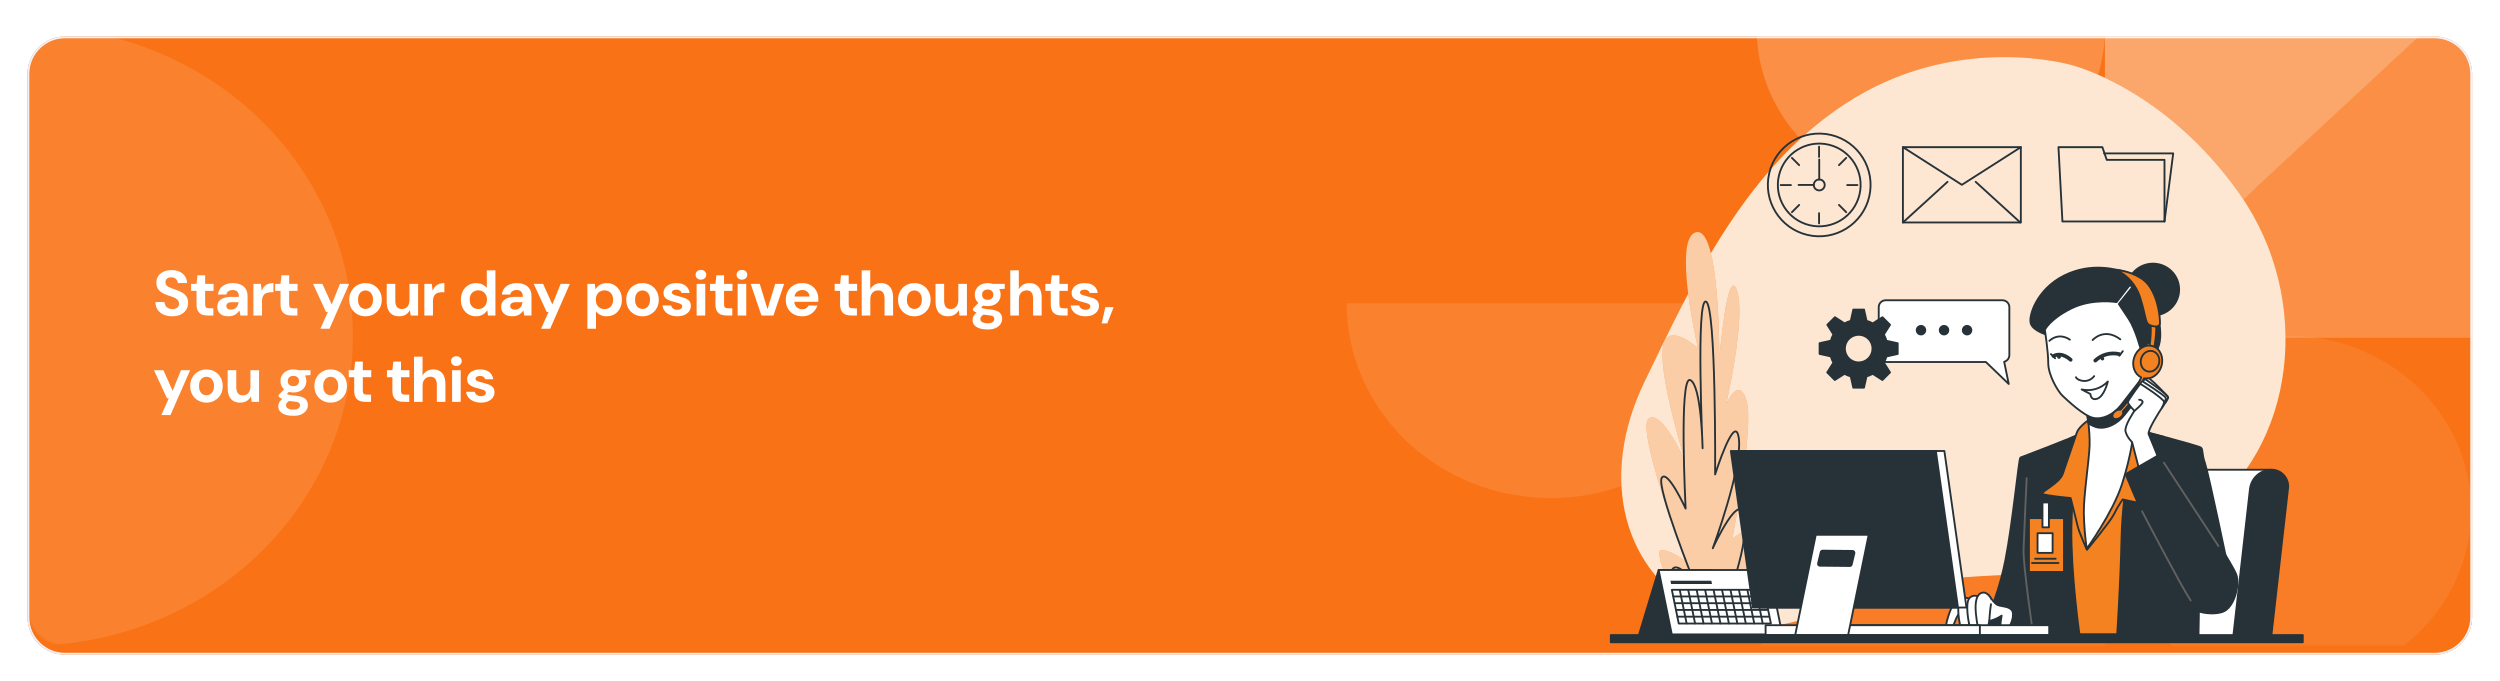<svg width="1332" height="363" viewBox="0 0 1332 363" fill="none" xmlns="http://www.w3.org/2000/svg">
  <g filter="url(#filter0_d_114_779)">
    <path d="M14.626 34.395C14.626 23.35 23.58 14.396 34.626 14.396H1297.16C1308.2 14.396 1317.16 23.35 1317.16 34.395V323.824C1317.16 334.869 1308.2 343.824 1297.16 343.824H34.626C23.58 343.824 14.626 334.869 14.626 323.824V34.395Z" fill="#F97316"/>
    <path d="M15.126 34.395C15.126 23.626 23.856 14.896 34.626 14.896H1297.16C1307.93 14.896 1316.66 23.626 1316.66 34.395V323.824C1316.66 334.593 1307.93 343.324 1297.16 343.324H34.626C23.856 343.324 15.126 334.593 15.126 323.824V34.395Z" stroke="#EFF0F7"/>
  </g>
  <mask id="mask0_114_779" style="mask-type:alpha" maskUnits="userSpaceOnUse" x="14" y="14" width="1304" height="330">
    <path d="M15.126 34.395C15.126 23.626 23.856 14.896 34.626 14.896H1297.16C1307.93 14.896 1316.66 23.626 1316.66 34.395V323.824C1316.66 334.593 1307.93 343.324 1297.16 343.324H34.626C23.856 343.324 15.126 334.593 15.126 323.824V34.395Z" fill="#4A3AFF" stroke="#EFF0F7"/>
  </mask>
  <g mask="url(#mask0_114_779)">
    <path opacity="0.2" d="M935.947 15.383C935.947 27.006 938.347 38.515 943.01 49.252C947.672 59.99 954.506 69.747 963.122 77.965C971.737 86.184 981.965 92.703 993.222 97.151C1004.48 101.598 1016.54 103.888 1028.73 103.888C1040.91 103.888 1052.98 101.598 1064.23 97.151C1075.49 92.703 1085.72 86.184 1094.33 77.965C1102.95 69.747 1109.78 59.99 1114.44 49.252C1119.11 38.515 1121.51 27.006 1121.51 15.383L1028.73 15.383L935.947 15.383Z" fill="white"/>
    <path opacity="0.1" d="M935.113 161.584C935.113 175.215 932.299 188.713 926.83 201.306C921.362 213.9 913.347 225.342 903.242 234.981C893.138 244.62 881.143 252.266 867.941 257.482C854.739 262.698 840.589 265.383 826.299 265.383C812.01 265.383 797.86 262.698 784.658 257.482C771.456 252.266 759.461 244.62 749.356 234.981C739.252 225.342 731.237 213.9 725.768 201.306C720.3 188.713 717.485 175.215 717.485 161.584L826.299 161.584H935.113Z" fill="white"/>
    <rect opacity="0.1" x="1121.48" y="103.408" width="177.64" height="186.224" transform="rotate(90 1121.48 103.408)" fill="white"/>
    <path opacity="0.07" d="M925.699 355.257L1029.95 258.534L1121.38 168.593L1121.38 355.257L925.699 355.257Z" fill="white"/>
    <ellipse opacity="0.07" cx="1219.12" cy="271.901" rx="93" ry="97.493" transform="rotate(90 1219.12 271.901)" fill="white"/>
    <path opacity="0.1" d="M15.159 14.209C37.86 14.209 60.339 18.474 81.312 26.761C102.285 35.048 121.342 47.195 137.394 62.507C153.446 77.82 166.179 95.998 174.867 116.005C183.554 136.011 188.025 157.454 188.025 179.109C188.025 200.764 183.554 222.207 174.867 242.214C166.179 262.22 153.446 280.399 137.394 295.711C121.342 311.023 102.285 323.17 81.312 331.457C60.339 339.744 37.86 344.009 15.159 344.009L15.159 179.109L15.159 14.209Z" fill="white"/>
    <rect opacity="0.2" x="1317.16" y="-6.682" width="186.664" height="195.684" transform="rotate(90 1317.16 -6.682)" fill="white"/>
    <path opacity="0.2" d="M1294.18 14.396L1202.19 99.745L1121.51 179.109L1121.51 14.396L1294.18 14.396Z" fill="white"/>
  </g>
  <path d="M91.816 168.517C90.093 168.517 88.552 168.223 87.192 167.633C85.854 167.044 84.789 166.183 83.996 165.049C83.225 163.916 82.828 162.545 82.806 160.935H87.668C87.69 161.638 87.86 162.273 88.178 162.839C88.518 163.406 88.994 163.859 89.606 164.199C90.218 164.517 90.954 164.675 91.816 164.675C92.518 164.675 93.13 164.573 93.652 164.369C94.196 164.143 94.615 163.814 94.91 163.383C95.227 162.953 95.386 162.42 95.386 161.785C95.386 161.105 95.216 160.539 94.876 160.085C94.558 159.632 94.105 159.247 93.516 158.929C92.926 158.589 92.258 158.295 91.51 158.045C90.762 157.796 89.98 157.535 89.164 157.263C87.26 156.606 85.809 155.767 84.812 154.747C83.814 153.705 83.316 152.345 83.316 150.667C83.316 149.262 83.656 148.061 84.336 147.063C85.038 146.043 86.002 145.261 87.226 144.717C88.45 144.173 89.844 143.901 91.408 143.901C93.017 143.901 94.422 144.185 95.624 144.751C96.848 145.295 97.811 146.089 98.514 147.131C99.239 148.174 99.624 149.398 99.67 150.803H94.74C94.717 150.237 94.558 149.727 94.264 149.273C93.992 148.797 93.606 148.423 93.108 148.151C92.609 147.879 92.008 147.743 91.306 147.743C90.716 147.721 90.184 147.811 89.708 148.015C89.232 148.197 88.846 148.48 88.552 148.865C88.28 149.251 88.144 149.749 88.144 150.361C88.144 150.905 88.268 151.381 88.518 151.789C88.79 152.175 89.175 152.503 89.674 152.775C90.172 153.047 90.75 153.319 91.408 153.591C92.088 153.841 92.836 154.101 93.652 154.373C94.853 154.781 95.952 155.269 96.95 155.835C97.947 156.379 98.74 157.093 99.33 157.977C99.919 158.861 100.214 160.017 100.214 161.445C100.214 162.692 99.896 163.859 99.262 164.947C98.627 166.013 97.686 166.874 96.44 167.531C95.193 168.189 93.652 168.517 91.816 168.517ZM110.691 168.109C109.489 168.109 108.435 167.928 107.529 167.565C106.645 167.18 105.953 166.557 105.455 165.695C104.956 164.811 104.707 163.61 104.707 162.091V154.985H101.817V151.245H104.707L105.217 146.655H109.297V151.245H113.785V154.985H109.297V162.159C109.297 162.953 109.467 163.508 109.807 163.825C110.147 164.12 110.725 164.267 111.541 164.267H113.683V168.109H110.691ZM121.732 168.517C120.372 168.517 119.239 168.291 118.332 167.837C117.448 167.384 116.791 166.772 116.36 166.001C115.952 165.231 115.748 164.381 115.748 163.451C115.748 162.409 116.009 161.491 116.53 160.697C117.074 159.904 117.89 159.292 118.978 158.861C120.066 158.408 121.426 158.181 123.058 158.181H127.308C127.308 157.343 127.183 156.663 126.934 156.141C126.707 155.597 126.345 155.189 125.846 154.917C125.37 154.645 124.758 154.509 124.01 154.509C123.149 154.509 122.401 154.713 121.766 155.121C121.131 155.507 120.746 156.107 120.61 156.923H116.156C116.269 155.677 116.666 154.6 117.346 153.693C118.049 152.787 118.978 152.084 120.134 151.585C121.29 151.087 122.593 150.837 124.044 150.837C125.653 150.837 127.047 151.109 128.226 151.653C129.405 152.175 130.311 152.957 130.946 153.999C131.581 155.019 131.898 156.266 131.898 157.739V168.109H128.09L127.58 165.491H127.512C127.195 165.967 126.832 166.398 126.424 166.783C126.039 167.169 125.608 167.486 125.132 167.735C124.656 167.985 124.135 168.177 123.568 168.313C123.001 168.449 122.389 168.517 121.732 168.517ZM123.126 164.981C123.738 164.981 124.271 164.879 124.724 164.675C125.2 164.449 125.608 164.154 125.948 163.791C126.288 163.429 126.549 163.009 126.73 162.533C126.934 162.035 127.07 161.525 127.138 161.003H123.602C122.899 161.003 122.321 161.094 121.868 161.275C121.415 161.434 121.086 161.672 120.882 161.989C120.678 162.284 120.576 162.635 120.576 163.043C120.576 163.451 120.678 163.803 120.882 164.097C121.109 164.392 121.403 164.619 121.766 164.777C122.151 164.913 122.605 164.981 123.126 164.981ZM135.015 168.109V151.245H138.993L139.401 154.747H139.503C139.956 153.727 140.477 152.934 141.067 152.367C141.679 151.801 142.37 151.404 143.141 151.177C143.911 150.951 144.761 150.837 145.691 150.837V155.699H144.467C143.719 155.699 143.039 155.79 142.427 155.971C141.815 156.13 141.305 156.391 140.897 156.753C140.489 157.116 140.171 157.603 139.945 158.215C139.718 158.827 139.605 159.587 139.605 160.493V168.109H135.015ZM155.449 168.109C154.247 168.109 153.193 167.928 152.287 167.565C151.403 167.18 150.711 166.557 150.213 165.695C149.714 164.811 149.465 163.61 149.465 162.091V154.985H146.575V151.245H149.465L149.975 146.655H154.055V151.245H158.543V154.985H154.055V162.159C154.055 162.953 154.225 163.508 154.565 163.825C154.905 164.12 155.483 164.267 156.299 164.267H158.441V168.109H155.449ZM170.702 175.147L174.68 166.205H173.694L166.792 151.245H171.79L176.686 162.125H176.754L181.14 151.245H186.036L175.564 175.147H170.702ZM194.739 168.517C193.107 168.517 191.634 168.143 190.319 167.395C189.004 166.647 187.962 165.605 187.191 164.267C186.443 162.93 186.069 161.4 186.069 159.677C186.069 157.932 186.454 156.402 187.225 155.087C187.996 153.75 189.038 152.707 190.353 151.959C191.668 151.211 193.13 150.837 194.739 150.837C196.371 150.837 197.844 151.211 199.159 151.959C200.474 152.707 201.505 153.75 202.253 155.087C203.024 156.402 203.409 157.932 203.409 159.677C203.409 161.423 203.024 162.964 202.253 164.301C201.482 165.616 200.44 166.647 199.125 167.395C197.833 168.143 196.371 168.517 194.739 168.517ZM194.739 164.607C195.464 164.607 196.122 164.426 196.711 164.063C197.323 163.701 197.81 163.157 198.173 162.431C198.558 161.683 198.751 160.765 198.751 159.677C198.751 158.567 198.558 157.649 198.173 156.923C197.81 156.198 197.323 155.654 196.711 155.291C196.122 154.929 195.476 154.747 194.773 154.747C194.048 154.747 193.379 154.929 192.767 155.291C192.155 155.654 191.668 156.209 191.305 156.957C190.942 157.683 190.761 158.589 190.761 159.677C190.761 160.765 190.942 161.683 191.305 162.431C191.668 163.157 192.144 163.701 192.733 164.063C193.345 164.426 194.014 164.607 194.739 164.607ZM212.593 168.517C211.211 168.517 210.032 168.223 209.057 167.633C208.083 167.044 207.335 166.171 206.813 165.015C206.292 163.837 206.031 162.397 206.031 160.697V151.245H210.621V160.289C210.621 161.695 210.905 162.771 211.471 163.519C212.038 164.267 212.933 164.641 214.157 164.641C214.951 164.641 215.642 164.46 216.231 164.097C216.843 163.712 217.319 163.179 217.659 162.499C217.999 161.797 218.169 160.947 218.169 159.949V151.245H222.759V168.109H218.815L218.441 165.355H218.339C217.818 166.33 217.081 167.101 216.129 167.667C215.177 168.234 213.999 168.517 212.593 168.517ZM226.091 168.109V151.245H230.069L230.477 154.747H230.579C231.032 153.727 231.553 152.934 232.143 152.367C232.755 151.801 233.446 151.404 234.217 151.177C234.987 150.951 235.837 150.837 236.767 150.837V155.699H235.543C234.795 155.699 234.115 155.79 233.503 155.971C232.891 156.13 232.381 156.391 231.973 156.753C231.565 157.116 231.247 157.603 231.021 158.215C230.794 158.827 230.681 159.587 230.681 160.493V168.109H226.091ZM253.627 168.517C252.04 168.517 250.635 168.132 249.411 167.361C248.21 166.591 247.269 165.548 246.589 164.233C245.909 162.896 245.569 161.377 245.569 159.677C245.569 157.977 245.909 156.459 246.589 155.121C247.269 153.784 248.221 152.741 249.445 151.993C250.669 151.223 252.097 150.837 253.729 150.837C254.998 150.837 256.109 151.087 257.061 151.585C258.036 152.061 258.806 152.685 259.373 153.455V144.037H263.963V168.109H260.019L259.645 165.355H259.577C259.192 165.99 258.704 166.545 258.115 167.021C257.548 167.497 256.891 167.86 256.143 168.109C255.395 168.381 254.556 168.517 253.627 168.517ZM254.817 164.641C255.746 164.641 256.551 164.437 257.231 164.029C257.934 163.599 258.478 163.009 258.863 162.261C259.271 161.513 259.475 160.641 259.475 159.643C259.475 158.669 259.271 157.807 258.863 157.059C258.478 156.311 257.934 155.733 257.231 155.325C256.551 154.895 255.746 154.679 254.817 154.679C253.933 154.679 253.14 154.895 252.437 155.325C251.734 155.733 251.19 156.311 250.805 157.059C250.42 157.807 250.227 158.669 250.227 159.643C250.227 160.641 250.42 161.513 250.805 162.261C251.19 163.009 251.734 163.599 252.437 164.029C253.14 164.437 253.933 164.641 254.817 164.641ZM273.005 168.517C271.645 168.517 270.512 168.291 269.605 167.837C268.721 167.384 268.064 166.772 267.633 166.001C267.225 165.231 267.021 164.381 267.021 163.451C267.021 162.409 267.282 161.491 267.803 160.697C268.347 159.904 269.163 159.292 270.251 158.861C271.339 158.408 272.699 158.181 274.331 158.181H278.581C278.581 157.343 278.457 156.663 278.207 156.141C277.981 155.597 277.618 155.189 277.119 154.917C276.643 154.645 276.031 154.509 275.283 154.509C274.422 154.509 273.674 154.713 273.039 155.121C272.405 155.507 272.019 156.107 271.883 156.923H267.429C267.543 155.677 267.939 154.6 268.619 153.693C269.322 152.787 270.251 152.084 271.407 151.585C272.563 151.087 273.867 150.837 275.317 150.837C276.927 150.837 278.321 151.109 279.499 151.653C280.678 152.175 281.585 152.957 282.219 153.999C282.854 155.019 283.171 156.266 283.171 157.739V168.109H279.363L278.853 165.491H278.785C278.468 165.967 278.105 166.398 277.697 166.783C277.312 167.169 276.881 167.486 276.405 167.735C275.929 167.985 275.408 168.177 274.841 168.313C274.275 168.449 273.663 168.517 273.005 168.517ZM274.399 164.981C275.011 164.981 275.544 164.879 275.997 164.675C276.473 164.449 276.881 164.154 277.221 163.791C277.561 163.429 277.822 163.009 278.003 162.533C278.207 162.035 278.343 161.525 278.411 161.003H274.875C274.173 161.003 273.595 161.094 273.141 161.275C272.688 161.434 272.359 161.672 272.155 161.989C271.951 162.284 271.849 162.635 271.849 163.043C271.849 163.451 271.951 163.803 272.155 164.097C272.382 164.392 272.677 164.619 273.039 164.777C273.425 164.913 273.878 164.981 274.399 164.981ZM288.274 175.147L292.252 166.205H291.266L284.364 151.245H289.362L294.258 162.125H294.326L298.712 151.245H303.608L293.136 175.147H288.274ZM312.953 175.147V151.245H316.897L317.271 153.999H317.339C317.747 153.365 318.234 152.809 318.801 152.333C319.367 151.857 320.025 151.495 320.773 151.245C321.521 150.973 322.359 150.837 323.289 150.837C324.898 150.837 326.303 151.223 327.505 151.993C328.706 152.764 329.647 153.818 330.327 155.155C331.007 156.47 331.347 157.977 331.347 159.677C331.347 161.377 331.007 162.896 330.327 164.233C329.647 165.571 328.695 166.625 327.471 167.395C326.247 168.143 324.819 168.517 323.187 168.517C321.917 168.517 320.807 168.279 319.855 167.803C318.903 167.305 318.132 166.67 317.543 165.899V175.147H312.953ZM322.065 164.675C322.994 164.675 323.799 164.471 324.479 164.063C325.181 163.633 325.725 163.043 326.111 162.295C326.496 161.547 326.689 160.686 326.689 159.711C326.689 158.714 326.496 157.841 326.111 157.093C325.725 156.345 325.181 155.767 324.479 155.359C323.799 154.929 322.994 154.713 322.065 154.713C321.158 154.713 320.353 154.929 319.651 155.359C318.948 155.767 318.404 156.345 318.019 157.093C317.633 157.841 317.441 158.703 317.441 159.677C317.441 160.675 317.633 161.547 318.019 162.295C318.404 163.043 318.948 163.633 319.651 164.063C320.353 164.471 321.158 164.675 322.065 164.675ZM342.327 168.517C340.695 168.517 339.222 168.143 337.907 167.395C336.592 166.647 335.55 165.605 334.779 164.267C334.031 162.93 333.657 161.4 333.657 159.677C333.657 157.932 334.042 156.402 334.813 155.087C335.584 153.75 336.626 152.707 337.941 151.959C339.256 151.211 340.718 150.837 342.327 150.837C343.959 150.837 345.432 151.211 346.747 151.959C348.062 152.707 349.093 153.75 349.841 155.087C350.612 156.402 350.997 157.932 350.997 159.677C350.997 161.423 350.612 162.964 349.841 164.301C349.07 165.616 348.028 166.647 346.713 167.395C345.421 168.143 343.959 168.517 342.327 168.517ZM342.327 164.607C343.052 164.607 343.71 164.426 344.299 164.063C344.911 163.701 345.398 163.157 345.761 162.431C346.146 161.683 346.339 160.765 346.339 159.677C346.339 158.567 346.146 157.649 345.761 156.923C345.398 156.198 344.911 155.654 344.299 155.291C343.71 154.929 343.064 154.747 342.361 154.747C341.636 154.747 340.967 154.929 340.355 155.291C339.743 155.654 339.256 156.209 338.893 156.957C338.53 157.683 338.349 158.589 338.349 159.677C338.349 160.765 338.53 161.683 338.893 162.431C339.256 163.157 339.732 163.701 340.321 164.063C340.933 164.426 341.602 164.607 342.327 164.607ZM360.895 168.517C359.399 168.517 358.073 168.268 356.917 167.769C355.761 167.271 354.843 166.591 354.163 165.729C353.483 164.845 353.087 163.848 352.973 162.737H357.529C357.643 163.145 357.835 163.531 358.107 163.893C358.379 164.233 358.742 164.517 359.195 164.743C359.671 164.947 360.215 165.049 360.827 165.049C361.439 165.049 361.938 164.97 362.323 164.811C362.709 164.63 362.992 164.403 363.173 164.131C363.377 163.859 363.479 163.576 363.479 163.281C363.479 162.828 363.332 162.488 363.037 162.261C362.765 162.012 362.357 161.797 361.813 161.615C361.292 161.434 360.669 161.253 359.943 161.071C359.218 160.89 358.47 160.686 357.699 160.459C356.951 160.21 356.26 159.915 355.625 159.575C354.991 159.235 354.481 158.793 354.095 158.249C353.71 157.683 353.517 156.98 353.517 156.141C353.517 155.144 353.789 154.249 354.333 153.455C354.877 152.662 355.659 152.027 356.679 151.551C357.722 151.075 358.969 150.837 360.419 150.837C362.459 150.837 364.08 151.302 365.281 152.231C366.483 153.161 367.197 154.441 367.423 156.073H363.105C362.969 155.507 362.675 155.076 362.221 154.781C361.768 154.464 361.167 154.305 360.419 154.305C359.626 154.305 359.014 154.453 358.583 154.747C358.175 155.042 357.971 155.405 357.971 155.835C357.971 156.153 358.107 156.436 358.379 156.685C358.674 156.912 359.082 157.105 359.603 157.263C360.125 157.422 360.748 157.603 361.473 157.807C362.697 158.102 363.797 158.431 364.771 158.793C365.769 159.133 366.562 159.621 367.151 160.255C367.763 160.867 368.069 161.763 368.069 162.941C368.092 164.007 367.809 164.959 367.219 165.797C366.63 166.636 365.791 167.305 364.703 167.803C363.638 168.279 362.369 168.517 360.895 168.517ZM371.165 168.109V151.245H375.755V168.109H371.165ZM373.443 149.001C372.627 149.001 371.947 148.752 371.403 148.253C370.881 147.755 370.621 147.131 370.621 146.383C370.621 145.635 370.881 145.023 371.403 144.547C371.947 144.049 372.627 143.799 373.443 143.799C374.281 143.799 374.961 144.049 375.483 144.547C376.027 145.023 376.299 145.647 376.299 146.417C376.299 147.143 376.027 147.755 375.483 148.253C374.961 148.752 374.281 149.001 373.443 149.001ZM387.173 168.109C385.972 168.109 384.918 167.928 384.011 167.565C383.127 167.18 382.436 166.557 381.937 165.695C381.439 164.811 381.189 163.61 381.189 162.091V154.985H378.299V151.245H381.189L381.699 146.655H385.779V151.245H390.267V154.985H385.779V162.159C385.779 162.953 385.949 163.508 386.289 163.825C386.629 164.12 387.207 164.267 388.023 164.267H390.165V168.109H387.173ZM393.012 168.109V151.245H397.602V168.109H393.012ZM395.29 149.001C394.474 149.001 393.794 148.752 393.25 148.253C392.729 147.755 392.468 147.131 392.468 146.383C392.468 145.635 392.729 145.023 393.25 144.547C393.794 144.049 394.474 143.799 395.29 143.799C396.129 143.799 396.809 144.049 397.33 144.547C397.874 145.023 398.146 145.647 398.146 146.417C398.146 147.143 397.874 147.755 397.33 148.253C396.809 148.752 396.129 149.001 395.29 149.001ZM405.689 168.109L399.977 151.245H404.805L408.851 164.573H408.953L413.033 151.245H417.793L412.081 168.109H405.689ZM427.463 168.517C425.74 168.517 424.21 168.155 422.873 167.429C421.558 166.704 420.527 165.684 419.779 164.369C419.031 163.055 418.657 161.547 418.657 159.847C418.657 158.079 419.02 156.527 419.745 155.189C420.493 153.829 421.524 152.764 422.839 151.993C424.176 151.223 425.729 150.837 427.497 150.837C429.174 150.837 430.648 151.2 431.917 151.925C433.209 152.651 434.206 153.648 434.909 154.917C435.634 156.164 435.997 157.581 435.997 159.167C435.997 159.394 435.997 159.655 435.997 159.949C435.997 160.221 435.974 160.505 435.929 160.799H421.921V157.977H431.339C431.271 156.935 430.874 156.096 430.149 155.461C429.446 154.827 428.562 154.509 427.497 154.509C426.704 154.509 425.978 154.691 425.321 155.053C424.664 155.393 424.142 155.915 423.757 156.617C423.372 157.32 423.179 158.215 423.179 159.303V160.289C423.179 161.219 423.36 162.023 423.723 162.703C424.086 163.361 424.584 163.871 425.219 164.233C425.876 164.596 426.613 164.777 427.429 164.777C428.268 164.777 428.97 164.596 429.537 164.233C430.104 163.848 430.534 163.361 430.829 162.771H435.521C435.181 163.837 434.637 164.811 433.889 165.695C433.141 166.557 432.223 167.248 431.135 167.769C430.047 168.268 428.823 168.517 427.463 168.517ZM453.579 168.109C452.378 168.109 451.324 167.928 450.417 167.565C449.533 167.18 448.842 166.557 448.343 165.695C447.845 164.811 447.595 163.61 447.595 162.091V154.985H444.705V151.245H447.595L448.105 146.655H452.185V151.245H456.673V154.985H452.185V162.159C452.185 162.953 452.355 163.508 452.695 163.825C453.035 164.12 453.613 164.267 454.429 164.267H456.571V168.109H453.579ZM459.113 168.109V144.037H463.669V153.965H463.737C464.326 152.968 465.097 152.197 466.049 151.653C467.001 151.109 468.123 150.837 469.415 150.837C470.775 150.837 471.931 151.143 472.883 151.755C473.857 152.345 474.594 153.217 475.093 154.373C475.591 155.529 475.841 156.957 475.841 158.657V168.109H471.285V159.065C471.285 157.66 471.001 156.583 470.435 155.835C469.891 155.087 469.007 154.713 467.783 154.713C467.012 154.713 466.309 154.906 465.675 155.291C465.063 155.654 464.575 156.187 464.213 156.889C463.873 157.569 463.703 158.408 463.703 159.405V168.109H459.113ZM487.159 168.517C485.527 168.517 484.054 168.143 482.739 167.395C481.424 166.647 480.382 165.605 479.611 164.267C478.863 162.93 478.489 161.4 478.489 159.677C478.489 157.932 478.874 156.402 479.645 155.087C480.416 153.75 481.458 152.707 482.773 151.959C484.088 151.211 485.55 150.837 487.159 150.837C488.791 150.837 490.264 151.211 491.579 151.959C492.894 152.707 493.925 153.75 494.673 155.087C495.444 156.402 495.829 157.932 495.829 159.677C495.829 161.423 495.444 162.964 494.673 164.301C493.902 165.616 492.86 166.647 491.545 167.395C490.253 168.143 488.791 168.517 487.159 168.517ZM487.159 164.607C487.884 164.607 488.542 164.426 489.131 164.063C489.743 163.701 490.23 163.157 490.593 162.431C490.978 161.683 491.171 160.765 491.171 159.677C491.171 158.567 490.978 157.649 490.593 156.923C490.23 156.198 489.743 155.654 489.131 155.291C488.542 154.929 487.896 154.747 487.193 154.747C486.468 154.747 485.799 154.929 485.187 155.291C484.575 155.654 484.088 156.209 483.725 156.957C483.362 157.683 483.181 158.589 483.181 159.677C483.181 160.765 483.362 161.683 483.725 162.431C484.088 163.157 484.564 163.701 485.153 164.063C485.765 164.426 486.434 164.607 487.159 164.607ZM505.013 168.517C503.631 168.517 502.452 168.223 501.477 167.633C500.503 167.044 499.755 166.171 499.233 165.015C498.712 163.837 498.451 162.397 498.451 160.697V151.245H503.041V160.289C503.041 161.695 503.325 162.771 503.891 163.519C504.458 164.267 505.353 164.641 506.577 164.641C507.371 164.641 508.062 164.46 508.651 164.097C509.263 163.712 509.739 163.179 510.079 162.499C510.419 161.797 510.589 160.947 510.589 159.949V151.245H515.179V168.109H511.235L510.861 165.355H510.759C510.238 166.33 509.501 167.101 508.549 167.667C507.597 168.234 506.419 168.517 505.013 168.517ZM526.229 175.555C524.619 175.555 523.203 175.363 521.979 174.977C520.777 174.592 519.837 174.014 519.157 173.243C518.499 172.473 518.171 171.532 518.171 170.421C518.171 169.628 518.375 168.891 518.783 168.211C519.191 167.531 519.791 166.919 520.585 166.375C521.378 165.809 522.353 165.31 523.509 164.879L525.209 167.157C524.189 167.497 523.452 167.905 522.999 168.381C522.545 168.88 522.319 169.424 522.319 170.013C522.319 170.512 522.477 170.92 522.795 171.237C523.135 171.577 523.599 171.827 524.189 171.985C524.801 172.167 525.481 172.257 526.229 172.257C526.977 172.257 527.611 172.167 528.133 171.985C528.654 171.804 529.051 171.543 529.323 171.203C529.617 170.863 529.765 170.478 529.765 170.047C529.765 169.435 529.549 168.948 529.119 168.585C528.688 168.245 527.849 168.03 526.603 167.939C525.447 167.849 524.427 167.724 523.543 167.565C522.659 167.384 521.877 167.18 521.197 166.953C520.539 166.704 519.973 166.432 519.497 166.137C519.021 165.843 518.635 165.548 518.341 165.253V164.471L521.979 160.663L524.869 161.683L520.993 165.831L522.251 163.723C522.477 163.837 522.715 163.95 522.965 164.063C523.214 164.154 523.52 164.245 523.883 164.335C524.245 164.426 524.71 164.517 525.277 164.607C525.866 164.698 526.603 164.777 527.487 164.845C528.983 164.981 530.207 165.253 531.159 165.661C532.111 166.069 532.813 166.636 533.267 167.361C533.72 168.064 533.947 168.925 533.947 169.945C533.947 170.875 533.663 171.77 533.097 172.631C532.553 173.493 531.714 174.195 530.581 174.739C529.447 175.283 527.997 175.555 526.229 175.555ZM526.263 163.111C524.835 163.111 523.599 162.839 522.557 162.295C521.537 161.751 520.743 161.015 520.177 160.085C519.633 159.156 519.361 158.125 519.361 156.991C519.361 155.858 519.633 154.827 520.177 153.897C520.743 152.968 521.537 152.231 522.557 151.687C523.599 151.121 524.835 150.837 526.263 150.837C527.691 150.837 528.915 151.121 529.935 151.687C530.977 152.231 531.771 152.968 532.315 153.897C532.859 154.827 533.131 155.858 533.131 156.991C533.131 158.125 532.859 159.156 532.315 160.085C531.771 161.015 530.977 161.751 529.935 162.295C528.915 162.839 527.691 163.111 526.263 163.111ZM526.263 159.745C527.124 159.745 527.827 159.519 528.371 159.065C528.937 158.589 529.221 157.898 529.221 156.991C529.221 156.107 528.937 155.439 528.371 154.985C527.827 154.509 527.124 154.271 526.263 154.271C525.379 154.271 524.653 154.509 524.087 154.985C523.543 155.439 523.271 156.107 523.271 156.991C523.271 157.898 523.543 158.589 524.087 159.065C524.653 159.519 525.379 159.745 526.263 159.745ZM529.017 154.373L528.269 151.245H535.341V153.829L529.017 154.373ZM538.269 168.109V144.037H542.825V153.965H542.893C543.482 152.968 544.253 152.197 545.205 151.653C546.157 151.109 547.279 150.837 548.571 150.837C549.931 150.837 551.087 151.143 552.039 151.755C553.014 152.345 553.75 153.217 554.249 154.373C554.748 155.529 554.997 156.957 554.997 158.657V168.109H550.441V159.065C550.441 157.66 550.158 156.583 549.591 155.835C549.047 155.087 548.163 154.713 546.939 154.713C546.168 154.713 545.466 154.906 544.831 155.291C544.219 155.654 543.732 156.187 543.369 156.889C543.029 157.569 542.859 158.408 542.859 159.405V168.109H538.269ZM565.839 168.109C564.638 168.109 563.584 167.928 562.677 167.565C561.793 167.18 561.102 166.557 560.603 165.695C560.105 164.811 559.855 163.61 559.855 162.091V154.985H556.965V151.245H559.855L560.365 146.655H564.445V151.245H568.933V154.985H564.445V162.159C564.445 162.953 564.615 163.508 564.955 163.825C565.295 164.12 565.873 164.267 566.689 164.267H568.831V168.109H565.839ZM578.342 168.517C576.846 168.517 575.52 168.268 574.364 167.769C573.208 167.271 572.29 166.591 571.61 165.729C570.93 164.845 570.534 163.848 570.42 162.737H574.976C575.09 163.145 575.282 163.531 575.554 163.893C575.826 164.233 576.189 164.517 576.642 164.743C577.118 164.947 577.662 165.049 578.274 165.049C578.886 165.049 579.385 164.97 579.77 164.811C580.156 164.63 580.439 164.403 580.62 164.131C580.824 163.859 580.926 163.576 580.926 163.281C580.926 162.828 580.779 162.488 580.484 162.261C580.212 162.012 579.804 161.797 579.26 161.615C578.739 161.434 578.116 161.253 577.39 161.071C576.665 160.89 575.917 160.686 575.146 160.459C574.398 160.21 573.707 159.915 573.072 159.575C572.438 159.235 571.928 158.793 571.542 158.249C571.157 157.683 570.964 156.98 570.964 156.141C570.964 155.144 571.236 154.249 571.78 153.455C572.324 152.662 573.106 152.027 574.126 151.551C575.169 151.075 576.416 150.837 577.866 150.837C579.906 150.837 581.527 151.302 582.728 152.231C583.93 153.161 584.644 154.441 584.87 156.073H580.552C580.416 155.507 580.122 155.076 579.668 154.781C579.215 154.464 578.614 154.305 577.866 154.305C577.073 154.305 576.461 154.453 576.03 154.747C575.622 155.042 575.418 155.405 575.418 155.835C575.418 156.153 575.554 156.436 575.826 156.685C576.121 156.912 576.529 157.105 577.05 157.263C577.572 157.422 578.195 157.603 578.92 157.807C580.144 158.102 581.244 158.431 582.218 158.793C583.216 159.133 584.009 159.621 584.598 160.255C585.21 160.867 585.516 161.763 585.516 162.941C585.539 164.007 585.256 164.959 584.666 165.797C584.077 166.636 583.238 167.305 582.15 167.803C581.085 168.279 579.816 168.517 578.342 168.517ZM586.98 172.291L588.918 163.655H593.338L589.972 172.291H586.98ZM85.968 221.147L89.946 212.205H88.96L82.058 197.245H87.056L91.952 208.125H92.02L96.406 197.245H101.302L90.83 221.147H85.968ZM110.005 214.517C108.373 214.517 106.899 214.143 105.585 213.395C104.27 212.647 103.227 211.605 102.457 210.267C101.709 208.93 101.335 207.4 101.335 205.677C101.335 203.932 101.72 202.402 102.491 201.087C103.261 199.75 104.304 198.707 105.619 197.959C106.933 197.211 108.395 196.837 110.005 196.837C111.637 196.837 113.11 197.211 114.425 197.959C115.739 198.707 116.771 199.75 117.519 201.087C118.289 202.402 118.675 203.932 118.675 205.677C118.675 207.423 118.289 208.964 117.519 210.301C116.748 211.616 115.705 212.647 114.391 213.395C113.099 214.143 111.637 214.517 110.005 214.517ZM110.005 210.607C110.73 210.607 111.387 210.426 111.977 210.063C112.589 209.701 113.076 209.157 113.439 208.431C113.824 207.683 114.017 206.765 114.017 205.677C114.017 204.567 113.824 203.649 113.439 202.923C113.076 202.198 112.589 201.654 111.977 201.291C111.387 200.929 110.741 200.747 110.039 200.747C109.313 200.747 108.645 200.929 108.033 201.291C107.421 201.654 106.933 202.209 106.571 202.957C106.208 203.683 106.027 204.589 106.027 205.677C106.027 206.765 106.208 207.683 106.571 208.431C106.933 209.157 107.409 209.701 107.999 210.063C108.611 210.426 109.279 210.607 110.005 210.607ZM127.859 214.517C126.476 214.517 125.298 214.223 124.323 213.633C123.348 213.044 122.6 212.171 122.079 211.015C121.558 209.837 121.297 208.397 121.297 206.697V197.245H125.887V206.289C125.887 207.695 126.17 208.771 126.737 209.519C127.304 210.267 128.199 210.641 129.423 210.641C130.216 210.641 130.908 210.46 131.497 210.097C132.109 209.712 132.585 209.179 132.925 208.499C133.265 207.797 133.435 206.947 133.435 205.949V197.245H138.025V214.109H134.081L133.707 211.355H133.605C133.084 212.33 132.347 213.101 131.395 213.667C130.443 214.234 129.264 214.517 127.859 214.517ZM156.313 221.555C154.703 221.555 153.287 221.363 152.063 220.977C150.861 220.592 149.921 220.014 149.241 219.243C148.583 218.473 148.255 217.532 148.255 216.421C148.255 215.628 148.459 214.891 148.867 214.211C149.275 213.531 149.875 212.919 150.669 212.375C151.462 211.809 152.437 211.31 153.593 210.879L155.293 213.157C154.273 213.497 153.536 213.905 153.083 214.381C152.629 214.88 152.403 215.424 152.403 216.013C152.403 216.512 152.561 216.92 152.879 217.237C153.219 217.577 153.683 217.827 154.273 217.985C154.885 218.167 155.565 218.257 156.313 218.257C157.061 218.257 157.695 218.167 158.217 217.985C158.738 217.804 159.135 217.543 159.407 217.203C159.701 216.863 159.849 216.478 159.849 216.047C159.849 215.435 159.633 214.948 159.203 214.585C158.772 214.245 157.933 214.03 156.687 213.939C155.531 213.849 154.511 213.724 153.627 213.565C152.743 213.384 151.961 213.18 151.281 212.953C150.623 212.704 150.057 212.432 149.581 212.137C149.105 211.843 148.719 211.548 148.425 211.253V210.471L152.063 206.663L154.953 207.683L151.077 211.831L152.335 209.723C152.561 209.837 152.799 209.95 153.049 210.063C153.298 210.154 153.604 210.245 153.967 210.335C154.329 210.426 154.794 210.517 155.361 210.607C155.95 210.698 156.687 210.777 157.571 210.845C159.067 210.981 160.291 211.253 161.243 211.661C162.195 212.069 162.897 212.636 163.351 213.361C163.804 214.064 164.031 214.925 164.031 215.945C164.031 216.875 163.747 217.77 163.181 218.631C162.637 219.493 161.798 220.195 160.665 220.739C159.531 221.283 158.081 221.555 156.313 221.555ZM156.347 209.111C154.919 209.111 153.683 208.839 152.641 208.295C151.621 207.751 150.827 207.015 150.261 206.085C149.717 205.156 149.445 204.125 149.445 202.991C149.445 201.858 149.717 200.827 150.261 199.897C150.827 198.968 151.621 198.231 152.641 197.687C153.683 197.121 154.919 196.837 156.347 196.837C157.775 196.837 158.999 197.121 160.019 197.687C161.061 198.231 161.855 198.968 162.399 199.897C162.943 200.827 163.215 201.858 163.215 202.991C163.215 204.125 162.943 205.156 162.399 206.085C161.855 207.015 161.061 207.751 160.019 208.295C158.999 208.839 157.775 209.111 156.347 209.111ZM156.347 205.745C157.208 205.745 157.911 205.519 158.455 205.065C159.021 204.589 159.305 203.898 159.305 202.991C159.305 202.107 159.021 201.439 158.455 200.985C157.911 200.509 157.208 200.271 156.347 200.271C155.463 200.271 154.737 200.509 154.171 200.985C153.627 201.439 153.355 202.107 153.355 202.991C153.355 203.898 153.627 204.589 154.171 205.065C154.737 205.519 155.463 205.745 156.347 205.745ZM159.101 200.373L158.353 197.245H165.425V199.829L159.101 200.373ZM176.179 214.517C174.547 214.517 173.073 214.143 171.759 213.395C170.444 212.647 169.401 211.605 168.631 210.267C167.883 208.93 167.509 207.4 167.509 205.677C167.509 203.932 167.894 202.402 168.665 201.087C169.435 199.75 170.478 198.707 171.793 197.959C173.107 197.211 174.569 196.837 176.179 196.837C177.811 196.837 179.284 197.211 180.599 197.959C181.913 198.707 182.945 199.75 183.693 201.087C184.463 202.402 184.849 203.932 184.849 205.677C184.849 207.423 184.463 208.964 183.693 210.301C182.922 211.616 181.879 212.647 180.565 213.395C179.273 214.143 177.811 214.517 176.179 214.517ZM176.179 210.607C176.904 210.607 177.561 210.426 178.151 210.063C178.763 209.701 179.25 209.157 179.613 208.431C179.998 207.683 180.191 206.765 180.191 205.677C180.191 204.567 179.998 203.649 179.613 202.923C179.25 202.198 178.763 201.654 178.151 201.291C177.561 200.929 176.915 200.747 176.213 200.747C175.487 200.747 174.819 200.929 174.207 201.291C173.595 201.654 173.107 202.209 172.745 202.957C172.382 203.683 172.201 204.589 172.201 205.677C172.201 206.765 172.382 207.683 172.745 208.431C173.107 209.157 173.583 209.701 174.173 210.063C174.785 210.426 175.453 210.607 176.179 210.607ZM194.695 214.109C193.493 214.109 192.439 213.928 191.533 213.565C190.649 213.18 189.957 212.557 189.459 211.695C188.96 210.811 188.711 209.61 188.711 208.091V200.985H185.821V197.245H188.711L189.221 192.655H193.301V197.245H197.789V200.985H193.301V208.159C193.301 208.953 193.471 209.508 193.811 209.825C194.151 210.12 194.729 210.267 195.545 210.267H197.687V214.109H194.695ZM215.048 214.109C213.847 214.109 212.793 213.928 211.886 213.565C211.002 213.18 210.311 212.557 209.812 211.695C209.314 210.811 209.064 209.61 209.064 208.091V200.985H206.174V197.245H209.064L209.574 192.655H213.654V197.245H218.142V200.985H213.654V208.159C213.654 208.953 213.824 209.508 214.164 209.825C214.504 210.12 215.082 210.267 215.898 210.267H218.04V214.109H215.048ZM220.581 214.109V190.037H225.137V199.965H225.205C225.795 198.968 226.565 198.197 227.517 197.653C228.469 197.109 229.591 196.837 230.883 196.837C232.243 196.837 233.399 197.143 234.351 197.755C235.326 198.345 236.063 199.217 236.561 200.373C237.06 201.529 237.309 202.957 237.309 204.657V214.109H232.753V205.065C232.753 203.66 232.47 202.583 231.903 201.835C231.359 201.087 230.475 200.713 229.251 200.713C228.481 200.713 227.778 200.906 227.143 201.291C226.531 201.654 226.044 202.187 225.681 202.889C225.341 203.569 225.171 204.408 225.171 205.405V214.109H220.581ZM240.876 214.109V197.245H245.466V214.109H240.876ZM243.154 195.001C242.338 195.001 241.658 194.752 241.114 194.253C240.592 193.755 240.332 193.131 240.332 192.383C240.332 191.635 240.592 191.023 241.114 190.547C241.658 190.049 242.338 189.799 243.154 189.799C243.992 189.799 244.672 190.049 245.194 190.547C245.738 191.023 246.01 191.647 246.01 192.417C246.01 193.143 245.738 193.755 245.194 194.253C244.672 194.752 243.992 195.001 243.154 195.001ZM256.272 214.517C254.776 214.517 253.45 214.268 252.294 213.769C251.138 213.271 250.22 212.591 249.54 211.729C248.86 210.845 248.464 209.848 248.35 208.737H252.906C253.02 209.145 253.212 209.531 253.484 209.893C253.756 210.233 254.119 210.517 254.572 210.743C255.048 210.947 255.592 211.049 256.204 211.049C256.816 211.049 257.315 210.97 257.7 210.811C258.086 210.63 258.369 210.403 258.55 210.131C258.754 209.859 258.856 209.576 258.856 209.281C258.856 208.828 258.709 208.488 258.414 208.261C258.142 208.012 257.734 207.797 257.19 207.615C256.669 207.434 256.046 207.253 255.32 207.071C254.595 206.89 253.847 206.686 253.076 206.459C252.328 206.21 251.637 205.915 251.002 205.575C250.368 205.235 249.858 204.793 249.472 204.249C249.087 203.683 248.894 202.98 248.894 202.141C248.894 201.144 249.166 200.249 249.71 199.455C250.254 198.662 251.036 198.027 252.056 197.551C253.099 197.075 254.346 196.837 255.796 196.837C257.836 196.837 259.457 197.302 260.658 198.231C261.86 199.161 262.574 200.441 262.8 202.073H258.482C258.346 201.507 258.052 201.076 257.598 200.781C257.145 200.464 256.544 200.305 255.796 200.305C255.003 200.305 254.391 200.453 253.96 200.747C253.552 201.042 253.348 201.405 253.348 201.835C253.348 202.153 253.484 202.436 253.756 202.685C254.051 202.912 254.459 203.105 254.98 203.263C255.502 203.422 256.125 203.603 256.85 203.807C258.074 204.102 259.174 204.431 260.148 204.793C261.146 205.133 261.939 205.621 262.528 206.255C263.14 206.867 263.446 207.763 263.446 208.941C263.469 210.007 263.186 210.959 262.596 211.797C262.007 212.636 261.168 213.305 260.08 213.803C259.015 214.279 257.746 214.517 256.272 214.517Z" fill="white"/>
  <path d="M1103.74 34.666C1103.74 34.666 1045.57 17.535 988.11 52.185C930.651 86.835 901.394 151.438 876.264 203.283C851.134 255.127 865.057 305.902 908.594 327.231C952.13 348.559 982.067 312.499 1043.37 307.795C1104.67 303.09 1121.1 310.741 1172.17 274.848C1223.25 238.954 1232.97 159.643 1193.23 103.269C1153.5 46.894 1103.74 34.666 1103.74 34.666Z" fill="#F58220"/>
  <path opacity="0.8" d="M1103.74 34.666C1103.74 34.666 1045.57 17.535 988.11 52.185C930.651 86.835 901.394 151.438 876.264 203.283C851.134 255.127 865.057 305.902 908.594 327.231C952.13 348.559 982.067 312.499 1043.37 307.795C1104.67 303.09 1121.1 310.741 1172.17 274.848C1223.25 238.954 1232.97 159.643 1193.23 103.269C1153.5 46.894 1103.74 34.666 1103.74 34.666Z" fill="white"/>
  <path d="M899.968 336.323C899.968 336.323 880.35 294.537 884.611 293.333C888.872 292.129 897.806 298.782 897.806 298.782C897.806 298.782 871.591 228.532 878.378 223.083C885.166 217.634 897.838 245.52 897.838 245.52C897.838 245.52 884.302 202.491 885.894 186.12C887.486 169.749 904.681 185.518 904.681 185.518C904.681 185.518 890.908 126.775 903.698 123.742C916.489 120.709 916.062 190.959 916.062 190.959C916.062 190.959 920.259 140.691 925.383 154.622C930.508 168.553 919.736 215.178 919.736 215.178C919.736 215.178 926.762 199.434 930.666 213.967C934.571 228.5 922.904 287.243 922.904 287.243C922.904 287.243 932.82 277.556 933.747 289.666C934.674 301.776 913.218 339.325 913.218 339.325L901.077 340.56L899.968 336.323Z" fill="#F58220"/>
  <path opacity="0.6" d="M899.968 336.323C899.968 336.323 880.35 294.537 884.611 293.333C888.872 292.129 897.806 298.782 897.806 298.782C897.806 298.782 871.591 228.532 878.378 223.083C885.166 217.634 897.838 245.52 897.838 245.52C897.838 245.52 884.302 202.491 885.894 186.12C887.486 169.749 904.681 185.518 904.681 185.518C904.681 185.518 890.908 126.775 903.698 123.742C916.489 120.709 916.062 190.959 916.062 190.959C916.062 190.959 920.259 140.691 925.383 154.622C930.508 168.553 919.736 215.178 919.736 215.178C919.736 215.178 926.762 199.434 930.666 213.967C934.571 228.5 922.904 287.243 922.904 287.243C922.904 287.243 932.82 277.556 933.747 289.666C934.674 301.776 913.218 339.325 913.218 339.325L901.077 340.56L899.968 336.323Z" fill="white"/>
  <path d="M904.15 338.184C904.15 338.184 887.803 309.118 890.828 303.661C893.854 298.204 902.938 310.931 902.938 310.931C902.938 310.931 882.346 259.451 885.379 254.612C888.413 249.773 898.099 270.967 898.099 270.967C898.099 270.967 894.479 200.075 900.514 202.491C906.549 204.906 907.151 238.828 907.151 238.828C907.151 238.828 903.524 158.289 908.973 160.713C914.422 163.136 913.82 252.759 913.82 252.759C913.82 252.759 924.718 218.236 926.492 233.981C928.266 249.726 912.569 292.121 912.569 292.121C912.569 292.121 927.743 258.81 929.589 276.408C931.434 294.006 917.447 326.637 917.447 326.637C917.447 326.637 922.896 313.315 922.896 320.578C922.896 327.84 918.659 336.933 918.659 336.933" stroke="#263238" stroke-linecap="round" stroke-linejoin="round"/>
  <path d="M883.732 303.7L873.302 338.073H901.552L912.3 303.882L883.732 303.7Z" fill="#263238" stroke="#263238" stroke-linecap="round" stroke-linejoin="round"/>
  <path d="M949.603 338.018H890.734L883.732 303.7H942.602L949.603 338.018Z" fill="white" stroke="#263238" stroke-linecap="round" stroke-linejoin="round"/>
  <path d="M943.537 332.212H894.433L890.766 314.258H939.87L943.537 332.212Z" stroke="#263238" stroke-linecap="round" stroke-linejoin="round"/>
  <path d="M894.986 314.329L898.622 332.133" stroke="#263238" stroke-linecap="round" stroke-linejoin="round"/>
  <path d="M899.493 314.329L903.128 332.133" stroke="#263238" stroke-linecap="round" stroke-linejoin="round"/>
  <path d="M904 314.329L907.635 332.133" stroke="#263238" stroke-linecap="round" stroke-linejoin="round"/>
  <path d="M908.498 314.329L912.133 332.133" stroke="#263238" stroke-linecap="round" stroke-linejoin="round"/>
  <path d="M913.005 314.329L916.64 332.133" stroke="#263238" stroke-linecap="round" stroke-linejoin="round"/>
  <path d="M917.511 314.329L921.146 332.133" stroke="#263238" stroke-linecap="round" stroke-linejoin="round"/>
  <path d="M922.01 314.329L925.645 332.133" stroke="#263238" stroke-linecap="round" stroke-linejoin="round"/>
  <path d="M926.517 314.329L930.152 332.133" stroke="#263238" stroke-linecap="round" stroke-linejoin="round"/>
  <path d="M931.015 314.329L934.65 332.133" stroke="#263238" stroke-linecap="round" stroke-linejoin="round"/>
  <path d="M935.521 314.329L939.157 332.133" stroke="#263238" stroke-linecap="round" stroke-linejoin="round"/>
  <path d="M891.604 317.806H940.431" stroke="#263238" stroke-linecap="round" stroke-linejoin="round"/>
  <path d="M892.334 321.386H941.161" stroke="#263238" stroke-linecap="round" stroke-linejoin="round"/>
  <path d="M893.07 324.973H941.889" stroke="#263238" stroke-linecap="round" stroke-linejoin="round"/>
  <path d="M893.799 328.553H942.626" stroke="#263238" stroke-linecap="round" stroke-linejoin="round"/>
  <path d="M912.157 311.153H890.353L890.005 309.411H911.801L912.157 311.153Z" fill="#263238"/>
  <path d="M1209.7 250.272H1138.69C1135.34 250.351 1132.14 251.622 1129.65 253.856C1127.17 256.09 1125.56 259.139 1125.13 262.453L1116.41 339.459H1199.57L1209.7 250.272Z" fill="white" stroke="#263238" stroke-linecap="round" stroke-linejoin="round"/>
  <path d="M1210.07 250.272C1207.29 250.337 1204.63 251.394 1202.57 253.25C1200.5 255.106 1199.17 257.64 1198.81 260.394L1189.85 339.459H1210.08L1219.04 260.394C1219.23 259.119 1219.13 257.82 1218.76 256.586C1218.39 255.352 1217.76 254.214 1216.9 253.25C1216.05 252.286 1215 251.521 1213.82 251.006C1212.63 250.492 1211.36 250.241 1210.07 250.272Z" fill="#263238" stroke="#263238" stroke-linecap="round" stroke-linejoin="round"/>
  <path d="M1115.68 227.138C1110.69 230.701 1105.29 233.662 1099.61 235.961C1089.53 240.158 1085.47 241.425 1085.47 241.425L1088.27 337.891H1161.46C1161.46 337.891 1152.08 277.406 1152.08 257.107C1152.08 236.808 1152.92 232.848 1152.92 232.848L1128.84 226.686L1115.68 227.138Z" fill="#F58220" stroke="#263238" stroke-linecap="round" stroke-linejoin="round"/>
  <path d="M1107.69 231.201C1105.41 247.585 1104.06 264.085 1103.64 280.621C1103.22 305.403 1107.98 338.437 1107.98 338.437H1054.35C1061.02 325.822 1065.79 312.292 1068.51 298.283C1072.47 278.222 1075.63 244.213 1076.47 243.793C1077.31 243.374 1105.74 232.848 1107.69 231.201Z" fill="#263238" stroke="#263238" stroke-linecap="round" stroke-linejoin="round"/>
  <path d="M1083.34 338.445C1083.34 338.445 1077.88 301.483 1078.15 292.802C1078.43 284.122 1079.81 254.723 1079.81 254.723" stroke="#616161" stroke-linecap="round" stroke-linejoin="round"/>
  <path d="M1137.8 228.682C1137.8 228.682 1130.94 260.18 1130.38 286.086C1129.81 311.993 1128 338.588 1128 338.588H1171.36C1171.36 338.588 1171.93 314.923 1171.36 306.805C1170.8 298.687 1170.8 300.366 1170.8 300.366L1187.61 304.706C1187.61 304.706 1176.82 252.759 1174.86 247.025C1172.91 241.291 1173.88 239.461 1172.62 238.479C1171.36 237.497 1137.8 228.682 1137.8 228.682Z" fill="#263238" stroke="#263238" stroke-linecap="round" stroke-linejoin="round"/>
  <path d="M1059.48 317.03C1060.61 318.763 1061.94 320.357 1063.44 321.782C1065.36 323.429 1069.49 322.574 1071.68 324.823C1073.88 327.072 1071.48 333.939 1068.7 336.339C1063.95 340.433 1066.47 328.007 1066.47 328.007C1064.79 329.155 1062.94 330.025 1060.99 330.581C1058.3 331.199 1051.37 329.092 1049.05 328.997C1046.73 328.902 1043.5 328.458 1042.27 325.876C1041.03 323.294 1048.7 320.182 1052.1 318.946C1054.51 318.12 1056.97 317.48 1059.48 317.03Z" fill="white" stroke="#263238" stroke-linecap="round" stroke-linejoin="round"/>
  <path d="M1044.81 320.673C1044.08 320.478 1043.3 320.501 1042.58 320.74C1041.87 320.98 1041.23 321.424 1040.76 322.019C1039.18 324.102 1036.01 333.511 1036.94 335.325C1037.86 337.139 1040.26 334.596 1041.4 331.61C1041.89 330.171 1042.54 328.792 1043.34 327.5C1043.34 327.5 1044.59 328.11 1045.47 326.478C1046.35 324.847 1047.23 322.399 1044.81 320.673Z" fill="white" stroke="#263238" stroke-linecap="round" stroke-linejoin="round"/>
  <path d="M1049.29 319.033C1048.52 318.592 1047.63 318.429 1046.75 318.574C1045.88 318.718 1045.08 319.16 1044.5 319.825C1042.28 322.201 1043.8 332.189 1044.98 335.246C1046.16 338.303 1048.4 337.923 1048.73 336.038C1049.06 334.153 1049.44 324.752 1049.56 322.574C1049.66 321.387 1049.57 320.192 1049.29 319.033Z" fill="white" stroke="#263238" stroke-linecap="round" stroke-linejoin="round"/>
  <path d="M1054.04 317.956C1053.29 317.48 1052.38 317.297 1051.5 317.443C1050.62 317.589 1049.82 318.053 1049.25 318.748C1047.04 321.259 1048.67 331.824 1049.89 335.071C1051.1 338.319 1053.33 337.938 1053.65 335.919C1053.97 333.899 1054.25 323.976 1054.35 321.663C1054.43 320.419 1054.32 319.171 1054.04 317.956Z" fill="white" stroke="#263238" stroke-linecap="round" stroke-linejoin="round"/>
  <path d="M1061 319.239C1061 319.239 1059.15 315.113 1056.14 315.794C1053.13 316.475 1052.18 320.546 1052.74 326.724C1053.29 332.901 1054.45 337.812 1056.13 337.986C1057.81 338.16 1059.64 334.43 1059.97 329.607C1060.3 324.783 1060.8 321.9 1060.8 321.9" fill="white"/>
  <path d="M1061 319.239C1061 319.239 1059.15 315.113 1056.14 315.794C1053.13 316.475 1052.18 320.546 1052.74 326.724C1053.29 332.901 1054.45 337.812 1056.13 337.986C1057.81 338.16 1059.64 334.43 1059.97 329.607C1060.3 324.783 1060.8 321.9 1060.8 321.9" stroke="#263238" stroke-linecap="round" stroke-linejoin="round"/>
  <path d="M1099.69 276.067H1081.03V304.722H1099.69V276.067Z" fill="#F58220" stroke="#263238" stroke-linecap="round" stroke-linejoin="round"/>
  <path d="M1091.66 267.72H1088.23V280.978H1091.66V267.72Z" fill="white" stroke="#263238" stroke-linecap="round" stroke-linejoin="round"/>
  <path d="M1093.63 284.09H1085.61V294.569H1093.63V284.09Z" fill="white" stroke="#263238" stroke-linecap="round" stroke-linejoin="round"/>
  <path d="M1084.3 297.681H1095.27" stroke="#263238" stroke-linecap="round" stroke-linejoin="round"/>
  <path d="M1082.66 299.97H1096.74" stroke="#263238" stroke-linecap="round" stroke-linejoin="round"/>
  <path d="M1113.72 223.083C1113.72 223.083 1107.69 227.138 1106.59 230.361C1105.49 233.585 1100.85 247.302 1099.03 252.482C1097.21 257.661 1086.85 262.144 1088.25 263.126C1089.65 264.108 1103.24 265.36 1103.24 265.36C1103.24 265.36 1106.32 277.406 1107.01 280.487C1107.71 283.568 1111.92 292.945 1111.92 292.945C1111.92 292.945 1124.37 277.96 1126.34 273.937C1127.69 271.216 1129.23 268.596 1130.96 266.096C1130.96 266.096 1136.28 267.355 1139.67 267.918C1143.06 268.48 1152.27 269.312 1151.85 267.775C1151.43 266.239 1146.81 259.515 1144.99 252.933C1143.17 246.352 1144.29 231.929 1142.05 226.33C1139.82 220.73 1134.92 219.891 1133.23 219.471C1131.53 219.051 1116.24 220.699 1113.72 223.083Z" fill="#F58220" stroke="#263238" stroke-linecap="round" stroke-linejoin="round"/>
  <path d="M1111.76 218.742C1111.76 218.742 1113.58 228.959 1113.34 237.22C1113.1 245.48 1110.12 263.966 1110.26 273.486C1110.4 279.809 1110.92 286.119 1111.8 292.383C1111.8 292.383 1125.52 273.486 1130.56 258.081C1135.6 242.677 1137 229.522 1137 228.54C1137 227.557 1137.28 204.74 1137.28 204.74C1137.28 204.74 1122.68 220.002 1111.76 218.742Z" fill="white" stroke="#263238" stroke-linecap="round" stroke-linejoin="round"/>
  <path d="M1137.13 214.426C1137.18 209.294 1137.24 204.74 1137.24 204.74C1137.24 204.74 1122.68 220.002 1111.76 218.742C1111.76 218.742 1112.27 221.617 1112.71 225.554C1114.14 226.532 1115.72 227.258 1117.4 227.7C1122.45 228.714 1128.11 225.886 1131.95 221.031C1133.37 219.241 1135.25 216.802 1137.13 214.426Z" fill="#263238" stroke="#263238" stroke-linecap="round" stroke-linejoin="round"/>
  <path d="M1147.11 168.054C1154.81 168.054 1161.04 161.881 1161.04 154.266C1161.04 146.65 1154.81 140.477 1147.11 140.477C1139.42 140.477 1133.18 146.65 1133.18 154.266C1133.18 161.881 1139.42 168.054 1147.11 168.054Z" fill="#263238" stroke="#263238" stroke-linecap="round" stroke-linejoin="round"/>
  <path d="M1090.7 178.358C1090.7 178.358 1083.22 176.331 1081.99 172.292C1080.75 168.252 1085.23 154.076 1099.78 146.813C1114.34 139.55 1127.69 143.574 1133.55 145.189C1139.41 146.805 1143.67 149.846 1147.51 160.562C1151.35 171.278 1151.55 179.57 1150.34 183.609C1149.62 186.025 1148.74 188.39 1147.71 190.69C1147.71 190.69 1140.23 191.482 1138.2 188.464C1136.17 185.447 1136.99 170.248 1128.29 166.629C1119.6 163.009 1103.02 165.045 1098.99 168.648C1094.96 172.252 1090.7 178.358 1090.7 178.358Z" fill="#263238" stroke="#263238" stroke-linecap="round" stroke-linejoin="round"/>
  <path d="M1089.49 175.729C1089.49 175.729 1091.31 187.253 1091.31 193.517C1091.31 199.782 1096.36 208.486 1098.99 210.941C1101.62 213.396 1110.32 221.657 1115.37 222.671C1120.42 223.685 1126.08 220.849 1129.93 215.994C1133.77 211.139 1141.25 201.437 1141.25 201.437C1142.92 201.623 1144.6 201.22 1146 200.297C1147.41 199.374 1148.44 197.99 1148.93 196.384C1150.96 190.516 1149.95 183.847 1146.51 183.039C1143.07 182.231 1140.65 186.27 1140.65 186.27C1140.65 186.27 1137.81 175.357 1134.18 169.892L1128.92 161.972L1135.63 153.585C1135.7 153.494 1135.76 153.388 1135.79 153.276C1135.82 153.163 1135.82 153.045 1135.81 152.929C1135.79 152.813 1135.75 152.702 1135.69 152.602C1135.63 152.503 1135.55 152.416 1135.45 152.349C1135.27 152.22 1135.05 152.165 1134.83 152.196C1134.61 152.227 1134.41 152.341 1134.27 152.515L1127.71 160.966C1127.71 160.966 1114.77 158.741 1103.44 164.403C1092.12 170.066 1089.49 175.729 1089.49 175.729Z" fill="white" stroke="#263238" stroke-linecap="round" stroke-linejoin="round"/>
  <path d="M1131.03 187.11L1129.21 189.541" stroke="#263238" stroke-linecap="round" stroke-linejoin="round"/>
  <path d="M1106.07 201.002C1106.07 201.002 1106.48 202.213 1109.1 202.823C1110.33 203.109 1111.61 203.032 1112.8 202.601C1113.98 202.171 1115.02 201.406 1115.77 200.4" stroke="#263238" stroke-linecap="round" stroke-linejoin="round"/>
  <path d="M1109.11 207.504C1111.61 208.066 1114.2 207.971 1116.65 207.227C1119.09 206.482 1121.3 205.115 1123.06 203.259C1123.06 203.259 1121.25 210.941 1117.6 212.359C1113.96 213.777 1113.76 209.928 1113.76 209.928L1109.11 207.504Z" stroke="#263238" stroke-linecap="round" stroke-linejoin="round"/>
  <path d="M1116.38 192.108C1118.06 190.53 1120.1 189.391 1122.32 188.791C1124.54 188.192 1126.88 188.15 1129.12 188.67" stroke="#263238" stroke-width="2" stroke-linecap="round" stroke-linejoin="round"/>
  <path d="M1103.24 191.704C1103.24 191.704 1098.79 187.253 1094.14 189.676" stroke="#263238" stroke-width="2" stroke-linecap="round" stroke-linejoin="round"/>
  <path d="M1092.73 188.67L1094.94 190.896" stroke="#263238" stroke-linecap="round" stroke-linejoin="round"/>
  <path d="M1114.96 181.186C1114.96 181.186 1120.99 174.24 1129.7 180.782" stroke="#263238" stroke-linecap="round" stroke-linejoin="round"/>
  <path d="M1102.83 180.98C1102.83 180.98 1097.37 176.735 1091.91 181.59" stroke="#263238" stroke-linecap="round" stroke-linejoin="round"/>
  <path d="M1121.14 191.022C1121.15 191.22 1121.1 191.415 1120.99 191.582C1120.89 191.75 1120.74 191.882 1120.56 191.961C1120.37 192.04 1120.17 192.063 1119.98 192.026C1119.79 191.99 1119.61 191.895 1119.47 191.756C1119.33 191.616 1119.23 191.437 1119.2 191.243C1119.16 191.049 1119.18 190.849 1119.26 190.668C1119.34 190.487 1119.47 190.334 1119.64 190.229C1119.81 190.124 1120 190.072 1120.2 190.08C1120.45 190.09 1120.68 190.192 1120.86 190.367C1121.03 190.542 1121.13 190.776 1121.14 191.022Z" fill="#263238"/>
  <path d="M1098.02 190.175C1098.03 190.37 1097.97 190.56 1097.86 190.723C1097.76 190.885 1097.6 191.012 1097.42 191.088C1097.24 191.164 1097.05 191.184 1096.85 191.147C1096.66 191.11 1096.49 191.017 1096.35 190.88C1096.21 190.743 1096.12 190.568 1096.08 190.377C1096.04 190.187 1096.06 189.989 1096.13 189.809C1096.21 189.629 1096.33 189.475 1096.5 189.367C1096.66 189.259 1096.85 189.201 1097.04 189.201C1097.3 189.201 1097.55 189.303 1097.73 189.486C1097.92 189.668 1098.02 189.916 1098.02 190.175Z" fill="#263238"/>
  <path d="M1145.81 170.454C1145.81 170.454 1146.5 179.554 1144.82 186.413L1147.48 187.253C1147.48 187.253 1149.58 176.751 1148.6 170.874L1145.81 170.454Z" fill="#F58220" stroke="#263238" stroke-linecap="round" stroke-linejoin="round"/>
  <path d="M1127.72 143.835C1130.64 145.296 1133.25 147.323 1135.39 149.798C1137.53 152.274 1139.16 155.149 1140.18 158.257C1143.4 168.617 1142.98 171.84 1144.93 172.957C1146.89 174.074 1150.68 174.779 1150.81 172.26C1150.95 169.741 1150.07 158.503 1144.47 151.533C1140.28 146.227 1131.22 143.978 1127.72 143.835Z" fill="#F58220" stroke="#263238" stroke-linecap="round" stroke-linejoin="round"/>
  <path d="M1146.91 184.409C1142.88 183.174 1138.46 185.993 1137.01 190.674C1135.68 195.006 1137.38 199.426 1140.82 201.057C1138.29 207.47 1134.54 213.327 1129.77 218.299C1128.84 218.184 1127.9 218.422 1127.14 218.964C1125.7 219.938 1125.06 221.53 1125.74 222.528C1126.41 223.526 1128.11 223.542 1129.56 222.576C1131.01 221.61 1131.53 220.2 1131.07 219.234C1135.95 214.141 1139.77 208.137 1142.33 201.564C1146.18 202.356 1150.25 199.6 1151.6 195.141C1153.04 190.452 1150.95 185.645 1146.91 184.409Z" fill="#F58220" stroke="#263238" stroke-linecap="round" stroke-linejoin="round"/>
  <path d="M1150.34 193.565C1149.65 196.559 1146.95 198.507 1144.3 197.905C1141.65 197.303 1140.05 194.381 1140.73 191.387C1141.41 188.393 1144.11 186.445 1146.76 187.039C1149.42 187.633 1151.02 190.563 1150.34 193.565Z" fill="#F58220" stroke="#263238" stroke-linecap="round" stroke-linejoin="round"/>
  <path d="M1149.56 242.962C1149.56 242.962 1145.64 233.165 1144.81 231.343C1143.98 229.522 1150.83 218.742 1151.94 217.198C1153.04 215.654 1155.15 212.446 1155.15 211.741C1155.15 211.036 1147.18 203.196 1145.49 201.936C1143.8 200.677 1141.01 203.52 1141.01 203.52C1141.01 203.52 1133.74 213.183 1133.74 214.299C1133.74 215.416 1137.23 218.917 1137.23 218.917C1137.23 218.917 1131.77 226.758 1132.48 229.838C1133.18 232.919 1135.98 235.58 1135.98 235.58L1139.9 250.7L1149.56 242.962Z" fill="white" stroke="#263238" stroke-linecap="round" stroke-linejoin="round"/>
  <path d="M1137.24 218.877C1137.24 218.877 1141.99 215.099 1141.58 213.983C1141.41 213.651 1141.15 213.378 1140.83 213.202C1140.5 213.027 1140.13 212.956 1139.76 213" stroke="#263238" stroke-linecap="round" stroke-linejoin="round"/>
  <path d="M1140.6 204.74C1141.02 204.74 1153.34 212.858 1153.06 214.244C1152.82 215.267 1152.44 216.255 1151.94 217.182" stroke="#263238" stroke-linecap="round" stroke-linejoin="round"/>
  <path d="M1142 203.481C1142 203.481 1153.62 210.759 1153.88 212.018C1153.94 212.432 1153.89 212.852 1153.74 213.243C1153.59 213.633 1153.36 213.982 1153.04 214.26" stroke="#263238" stroke-linecap="round" stroke-linejoin="round"/>
  <path d="M1143.26 202.221C1143.26 202.221 1155.44 210.482 1155.14 211.725C1154.81 212.745 1154.29 213.693 1153.61 214.521" stroke="#263238" stroke-linecap="round" stroke-linejoin="round"/>
  <path d="M1151.24 241.845L1132.48 252.648C1132.48 252.648 1156.84 310.607 1161.32 318.447C1165.8 326.288 1177.84 328.11 1184.15 326.011C1190.45 323.912 1193.52 311.311 1191.43 305.989C1189.33 300.667 1174.2 277.406 1166.93 265.779C1159.66 254.153 1151.24 241.845 1151.24 241.845Z" fill="#263238" stroke="#263238" stroke-linecap="round" stroke-linejoin="round"/>
  <path d="M1141.32 272.448C1141.32 272.448 1161.92 312.048 1167.19 319.968" stroke="#616161" stroke-linecap="round" stroke-linejoin="round"/>
  <path d="M1152.93 246.542L1181.98 290.894" stroke="#616161" stroke-linecap="round" stroke-linejoin="round"/>
  <path d="M1070.58 189.177V163.683C1070.58 162.7 1070.19 161.757 1069.5 161.062C1068.8 160.367 1067.86 159.976 1066.87 159.976H1004.69C1003.71 159.976 1002.77 160.367 1002.07 161.062C1001.38 161.757 1000.99 162.7 1000.99 163.683V189.177C1000.99 190.16 1001.38 191.103 1002.07 191.798C1002.77 192.493 1003.71 192.884 1004.69 192.884H1058.09L1070.25 204.582L1067.82 192.749C1068.61 192.541 1069.31 192.079 1069.81 191.433C1070.31 190.787 1070.58 189.994 1070.58 189.177Z" fill="white" stroke="#263238" stroke-linecap="round" stroke-linejoin="round"/>
  <path d="M1023.5 178.707C1025.04 178.707 1026.28 177.462 1026.28 175.927C1026.28 174.392 1025.04 173.147 1023.5 173.147C1021.97 173.147 1020.72 174.392 1020.72 175.927C1020.72 177.462 1021.97 178.707 1023.5 178.707Z" fill="#263238"/>
  <path d="M1035.78 178.707C1037.32 178.707 1038.56 177.462 1038.56 175.927C1038.56 174.392 1037.32 173.147 1035.78 173.147C1034.25 173.147 1033 174.392 1033 175.927C1033 177.462 1034.25 178.707 1035.78 178.707Z" fill="#263238"/>
  <path d="M1048.07 178.707C1049.6 178.707 1050.84 177.462 1050.84 175.927C1050.84 174.392 1049.6 173.147 1048.07 173.147C1046.53 173.147 1045.29 174.392 1045.29 175.927C1045.29 177.462 1046.53 178.707 1048.07 178.707Z" fill="#263238"/>
  <path d="M1011.09 188.591V182.889L1005.09 181.558C1004.76 180.4 1004.3 179.284 1003.72 178.232L1007.01 173.052L1002.98 169.021L997.804 172.315C996.758 171.726 995.643 171.266 994.486 170.945L993.147 164.95H987.445L986.114 170.945C984.954 171.265 983.837 171.725 982.788 172.315L977.64 169.021L973.609 173.052L976.848 178.2C976.258 179.249 975.797 180.366 975.478 181.526L969.482 182.857V188.559L975.478 189.898C975.797 191.066 976.257 192.191 976.848 193.248L973.553 198.428L977.585 202.459L982.764 199.164C983.814 199.754 984.931 200.217 986.091 200.542L987.421 206.53H993.124L994.462 200.542C995.619 200.215 996.732 199.753 997.781 199.164L1002.96 202.459L1006.99 198.428L1003.72 193.248C1004.3 192.198 1004.76 191.085 1005.09 189.93L1011.09 188.591ZM990.312 193.105C988.855 193.105 987.431 192.673 986.22 191.864C985.009 191.055 984.065 189.904 983.507 188.559C982.95 187.213 982.804 185.732 983.088 184.303C983.372 182.874 984.074 181.562 985.104 180.532C986.134 179.501 987.446 178.8 988.875 178.516C990.304 178.232 991.785 178.377 993.131 178.935C994.477 179.492 995.627 180.436 996.436 181.648C997.246 182.859 997.678 184.283 997.678 185.74C997.678 186.707 997.487 187.665 997.117 188.559C996.747 189.452 996.204 190.264 995.52 190.948C994.836 191.632 994.024 192.175 993.131 192.545C992.237 192.915 991.279 193.105 990.312 193.105Z" fill="#263238" stroke="#263238" stroke-linecap="round" stroke-linejoin="round"/>
  <path d="M960.825 338.374H1091.82V333.091H960.825V338.374Z" fill="white" stroke="#263238" stroke-linecap="round" stroke-linejoin="round"/>
  <path d="M940.709 338.374H1054.88V333.091H940.709V338.374Z" fill="white" stroke="#263238" stroke-linecap="round" stroke-linejoin="round"/>
  <path d="M938.5 323.69H1047.73L1035.96 240.301H926.723L938.5 323.69Z" fill="white" stroke="#263238" stroke-linecap="round" stroke-linejoin="round"/>
  <path d="M933.977 323.69H1043.21L1031.43 240.301H922.2L933.977 323.69Z" fill="#263238" stroke="#263238" stroke-linecap="round" stroke-linejoin="round"/>
  <path d="M967.447 284.93L956.485 338.374H984.673L995.634 284.93H967.447ZM986.566 300.77C986.52 300.994 986.398 301.196 986.22 301.34C986.042 301.485 985.82 301.563 985.591 301.562L969.625 301.404C969.475 301.402 969.328 301.366 969.194 301.3C969.06 301.233 968.943 301.138 968.851 301.02C968.759 300.902 968.694 300.765 968.663 300.619C968.631 300.473 968.632 300.321 968.666 300.176L970.108 294.18C970.154 293.956 970.276 293.755 970.453 293.61C970.631 293.466 970.853 293.388 971.082 293.388L987.057 293.539C987.205 293.542 987.352 293.578 987.485 293.645C987.618 293.712 987.734 293.808 987.825 293.926C987.916 294.043 987.98 294.18 988.011 294.326C988.043 294.471 988.041 294.622 988.007 294.767L986.566 300.77Z" fill="white" stroke="#263238" stroke-linecap="round" stroke-linejoin="round"/>
  <path d="M858.246 342.207L1226.92 342.207V338.374L858.246 338.374V342.207Z" fill="#263238" stroke="#263238" stroke-linecap="round" stroke-linejoin="round"/>
  <path d="M1122.47 85.164L1120.14 78.408H1096.75L1098.86 118.008H1153.24V85.164H1122.47Z" stroke="#263238" stroke-linecap="round" stroke-linejoin="round"/>
  <path d="M1153.24 118.008L1157.88 81.727H1121.05" stroke="#263238" stroke-linecap="round" stroke-linejoin="round"/>
  <path d="M995.919 104.785C999.37 90.071 990.24 75.346 975.527 71.895C960.814 68.445 946.089 77.574 942.638 92.288C939.187 107.001 948.317 121.726 963.03 125.177C977.743 128.628 992.468 119.498 995.919 104.785Z" stroke="#263238" stroke-linecap="round" stroke-linejoin="round"/>
  <path d="M990.733 103.679C993.565 91.836 986.26 79.939 974.417 77.106C962.573 74.274 950.676 81.579 947.843 93.422C945.011 105.266 952.316 117.163 964.159 119.995C976.003 122.828 987.9 115.523 990.733 103.679Z" stroke="#263238" stroke-linecap="round" stroke-linejoin="round"/>
  <path d="M972.206 98.541C972.206 99.119 972.035 99.684 971.714 100.164C971.393 100.645 970.936 101.019 970.402 101.241C969.868 101.462 969.281 101.52 968.714 101.407C968.147 101.294 967.626 101.016 967.217 100.607C966.809 100.198 966.53 99.678 966.417 99.111C966.305 98.544 966.363 97.956 966.584 97.422C966.805 96.888 967.18 96.432 967.66 96.111C968.141 95.79 968.706 95.618 969.284 95.618C970.059 95.618 970.802 95.926 971.35 96.474C971.898 97.022 972.206 97.766 972.206 98.541Z" stroke="#263238" stroke-linecap="round" stroke-linejoin="round"/>
  <path d="M969.197 78.147V83.603" stroke="#263238" stroke-linecap="round" stroke-linejoin="round"/>
  <path d="M969.197 113.589V119.038" stroke="#263238" stroke-linecap="round" stroke-linejoin="round"/>
  <path d="M954.743 84.134L958.592 87.991" stroke="#263238" stroke-linecap="round" stroke-linejoin="round"/>
  <path d="M979.802 109.193L983.651 113.05" stroke="#263238" stroke-linecap="round" stroke-linejoin="round"/>
  <path d="M948.756 98.596H954.205" stroke="#263238" stroke-linecap="round" stroke-linejoin="round"/>
  <path d="M984.189 98.596H989.638" stroke="#263238" stroke-linecap="round" stroke-linejoin="round"/>
  <path d="M954.743 113.05L958.592 109.193" stroke="#263238" stroke-linecap="round" stroke-linejoin="round"/>
  <path d="M979.802 87.991L983.651 84.134" stroke="#263238" stroke-linecap="round" stroke-linejoin="round"/>
  <path d="M966.361 98.541H958.291" stroke="#263238" stroke-linecap="round" stroke-linejoin="round"/>
  <path d="M969.284 95.618V84.966" stroke="#263238" stroke-linecap="round" stroke-linejoin="round"/>
  <path d="M1076.7 78.408H1013.87V118.539H1076.7V78.408Z" stroke="#263238" stroke-linecap="round" stroke-linejoin="round"/>
  <path d="M1013.87 78.408L1045.28 98.469L1076.7 78.408" stroke="#263238" stroke-linecap="round" stroke-linejoin="round"/>
  <path d="M1013.87 118.539L1037.63 96.885" stroke="#263238" stroke-linecap="round" stroke-linejoin="round"/>
  <path d="M1076.4 118.539L1052.64 96.885" stroke="#263238" stroke-linecap="round" stroke-linejoin="round"/>
  <defs>
    <filter id="filter0_d_114_779" x="0.626" y="5.396" width="1330.53" height="357.428" filterUnits="userSpaceOnUse" color-interpolation-filters="sRGB">
      <feFlood flood-opacity="0" result="BackgroundImageFix"/>
      <feColorMatrix in="SourceAlpha" type="matrix" values="0 0 0 0 0 0 0 0 0 0 0 0 0 0 0 0 0 0 127 0" result="hardAlpha"/>
      <feOffset dy="5"/>
      <feGaussianBlur stdDeviation="7"/>
      <feColorMatrix type="matrix" values="0 0 0 0 0.032 0 0 0 0 0.06 0 0 0 0 0.204 0 0 0 0.04 0"/>
      <feBlend mode="normal" in2="BackgroundImageFix" result="effect1_dropShadow_114_779"/>
      <feBlend mode="normal" in="SourceGraphic" in2="effect1_dropShadow_114_779" result="shape"/>
    </filter>
  </defs>
</svg>
